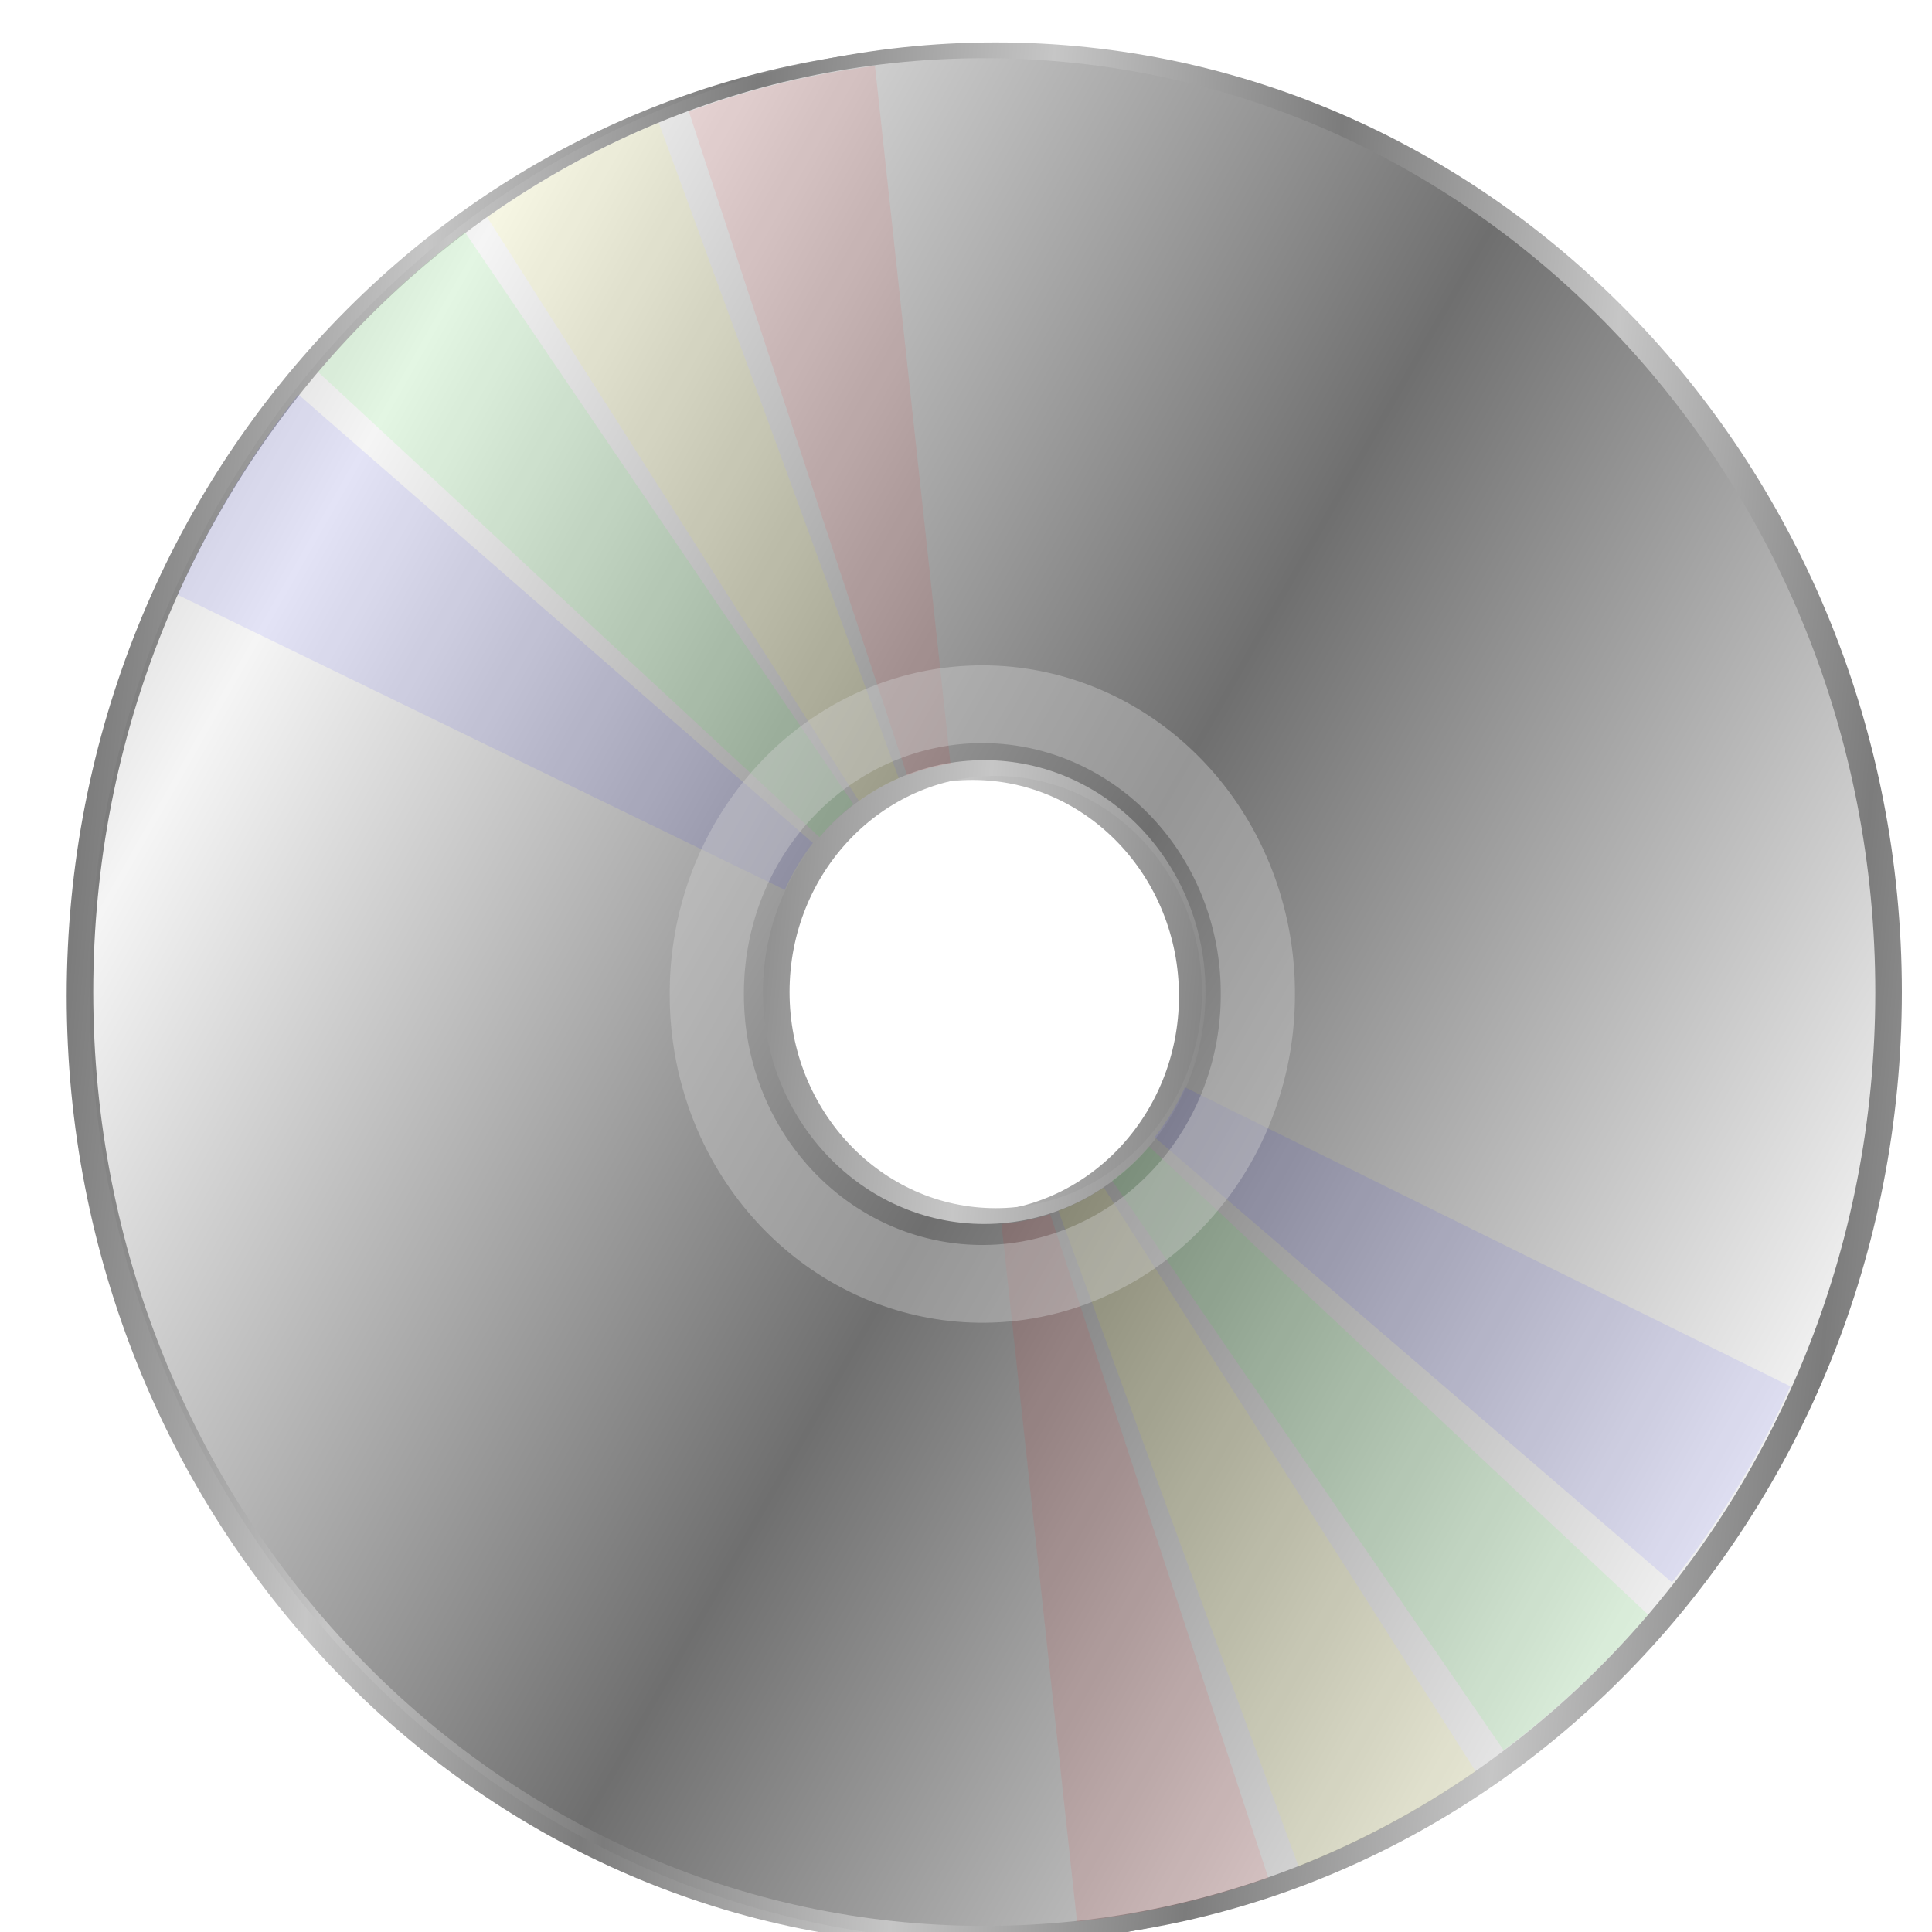 <?xml version="1.0" encoding="UTF-8" standalone="no"?>
<!-- Created with Inkscape (http://www.inkscape.org/) -->

<svg
   xmlns:dc="http://purl.org/dc/elements/1.1/"
   xmlns:cc="http://creativecommons.org/ns#"
   xmlns:rdf="http://www.w3.org/1999/02/22-rdf-syntax-ns#"
   xmlns:svg="http://www.w3.org/2000/svg"
   xmlns="http://www.w3.org/2000/svg"
   xmlns:xlink="http://www.w3.org/1999/xlink"
   version="1.0"
   width="48"
   height="48"
   id="svg2">
  <defs
     id="defs4">
    <linearGradient
       id="linearGradient2690">
      <stop
         id="stop2692"
         style="stop-color:#008000;stop-opacity:1"
         offset="0" />
      <stop
         id="stop2694"
         style="stop-color:#008000;stop-opacity:0"
         offset="1" />
    </linearGradient>
    <linearGradient
       id="linearGradient2618">
      <stop
         id="stop2620"
         style="stop-color:#55ff99;stop-opacity:1"
         offset="0" />
      <stop
         id="stop2622"
         style="stop-color:#55ff99;stop-opacity:0"
         offset="1" />
    </linearGradient>
    <linearGradient
       id="linearGradient2610">
      <stop
         id="stop2612"
         style="stop-color:#55ff99;stop-opacity:1"
         offset="0" />
      <stop
         id="stop2614"
         style="stop-color:#55ff99;stop-opacity:0"
         offset="1" />
    </linearGradient>
    <linearGradient
       id="linearGradient2602">
      <stop
         id="stop2604"
         style="stop-color:#55ff99;stop-opacity:1"
         offset="0" />
      <stop
         id="stop2606"
         style="stop-color:#55ff99;stop-opacity:0"
         offset="1" />
    </linearGradient>
    <linearGradient
       id="linearGradient2594">
      <stop
         id="stop2596"
         style="stop-color:#55ff99;stop-opacity:1"
         offset="0" />
      <stop
         id="stop2598"
         style="stop-color:#55ff99;stop-opacity:0"
         offset="1" />
    </linearGradient>
    <linearGradient
       id="linearGradient2586">
      <stop
         id="stop2588"
         style="stop-color:#55ff99;stop-opacity:1"
         offset="0" />
      <stop
         id="stop2590"
         style="stop-color:#55ff99;stop-opacity:0"
         offset="1" />
    </linearGradient>
    <linearGradient
       id="linearGradient2578">
      <stop
         id="stop2580"
         style="stop-color:#55ff99;stop-opacity:1"
         offset="0" />
      <stop
         id="stop2582"
         style="stop-color:#55ff99;stop-opacity:0"
         offset="1" />
    </linearGradient>
    <linearGradient
       id="linearGradient2570">
      <stop
         id="stop2572"
         style="stop-color:#55ff99;stop-opacity:1"
         offset="0" />
      <stop
         id="stop2574"
         style="stop-color:#55ff99;stop-opacity:0"
         offset="1" />
    </linearGradient>
    <linearGradient
       id="linearGradient2562">
      <stop
         id="stop2564"
         style="stop-color:#55ff99;stop-opacity:1"
         offset="0" />
      <stop
         id="stop2566"
         style="stop-color:#55ff99;stop-opacity:0"
         offset="1" />
    </linearGradient>
    <linearGradient
       id="linearGradient2554">
      <stop
         id="stop2556"
         style="stop-color:#55ff99;stop-opacity:1"
         offset="0" />
      <stop
         id="stop2558"
         style="stop-color:#55ff99;stop-opacity:0"
         offset="1" />
    </linearGradient>
    <linearGradient
       id="linearGradient2546">
      <stop
         id="stop2548"
         style="stop-color:#55ff99;stop-opacity:1"
         offset="0" />
      <stop
         id="stop2550"
         style="stop-color:#55ff99;stop-opacity:0"
         offset="1" />
    </linearGradient>
    <linearGradient
       id="linearGradient14411">
      <stop
         id="stop14413"
         style="stop-color:#ffffff;stop-opacity:1"
         offset="0" />
      <stop
         id="stop14415"
         style="stop-color:#ffffff;stop-opacity:0"
         offset="1" />
    </linearGradient>
    <linearGradient
       x1="372.107"
       y1="151.397"
       x2="397.592"
       y2="157.548"
       id="linearGradient9335"
       xlink:href="#linearGradient2554"
       gradientUnits="userSpaceOnUse" />
    <linearGradient
       x1="366.395"
       y1="157.548"
       x2="383.092"
       y2="170.125"
       id="linearGradient9337"
       xlink:href="#linearGradient2546"
       gradientUnits="userSpaceOnUse" />
    <linearGradient
       x1="358.486"
       y1="160.624"
       x2="371.668"
       y2="175.906"
       id="linearGradient9339"
       xlink:href="#linearGradient2562"
       gradientUnits="userSpaceOnUse" />
    <linearGradient
       x1="344.425"
       y1="162.821"
       x2="364.198"
       y2="182.656"
       id="linearGradient9341"
       xlink:href="#linearGradient2570"
       gradientUnits="userSpaceOnUse" />
    <linearGradient
       x1="336.077"
       y1="170.73"
       x2="353.213"
       y2="187.259"
       id="linearGradient9343"
       xlink:href="#linearGradient2578"
       gradientUnits="userSpaceOnUse" />
    <linearGradient
       x1="327.728"
       y1="172.927"
       x2="342.668"
       y2="190.943"
       id="linearGradient9345"
       xlink:href="#linearGradient2586"
       gradientUnits="userSpaceOnUse" />
    <linearGradient
       x1="317.182"
       y1="173.806"
       x2="334.758"
       y2="193.579"
       id="linearGradient9347"
       xlink:href="#linearGradient2594"
       gradientUnits="userSpaceOnUse" />
    <linearGradient
       x1="313.667"
       y1="183.034"
       x2="325.531"
       y2="200.369"
       id="linearGradient9349"
       xlink:href="#linearGradient2602"
       gradientUnits="userSpaceOnUse" />
    <linearGradient
       x1="310.152"
       y1="187.867"
       x2="322.125"
       y2="201.906"
       id="linearGradient9351"
       xlink:href="#linearGradient2610"
       gradientUnits="userSpaceOnUse" />
    <linearGradient
       x1="303.561"
       y1="191.821"
       x2="312.578"
       y2="203.246"
       id="linearGradient9353"
       xlink:href="#linearGradient2618"
       gradientUnits="userSpaceOnUse" />
    <linearGradient
       x1="479.952"
       y1="162.772"
       x2="468.682"
       y2="139.266"
       id="linearGradient9355"
       xlink:href="#linearGradient2690"
       gradientUnits="userSpaceOnUse" />
    <linearGradient
       x1="240.384"
       y1="115.899"
       x2="241.539"
       y2="121.178"
       id="linearGradient9357"
       xlink:href="#linearGradient14411"
       gradientUnits="userSpaceOnUse" />
    <filter
       x="-0.303"
       y="-0.102"
       width="1.606"
       height="1.205"
       color-interpolation-filters="sRGB"
       id="filter11193">
      <feGaussianBlur
         stdDeviation="18.144"
         id="feGaussianBlur11195" />
    </filter>
    <filter
       x="-0.178"
       y="-0.106"
       width="1.355"
       height="1.211"
       color-interpolation-filters="sRGB"
       id="filter11189">
      <feGaussianBlur
         stdDeviation="18.144"
         id="feGaussianBlur11191" />
    </filter>
    <filter
       x="-0.132"
       y="-0.121"
       width="1.264"
       height="1.242"
       color-interpolation-filters="sRGB"
       id="filter11185">
      <feGaussianBlur
         stdDeviation="18.144"
         id="feGaussianBlur11187" />
    </filter>
    <filter
       x="-0.109"
       y="-0.155"
       width="1.217"
       height="1.309"
       color-interpolation-filters="sRGB"
       id="filter11181">
      <feGaussianBlur
         stdDeviation="18.144"
         id="feGaussianBlur11183" />
    </filter>
    <clipPath
       id="clipPath4248">
      <path
         d="M 372.844,260.938 C 255.347,260.938 160,356.284 160,473.781 c 0,117.497 95.347,212.875 212.844,212.875 117.497,0 212.875,-95.378 212.875,-212.875 0,-117.497 -95.378,-212.844 -212.875,-212.844 z m 0,160 c 29.177,0 52.875,23.667 52.875,52.844 0,29.177 -23.698,52.875 -52.875,52.875 -29.177,0 -52.844,-23.698 -52.844,-52.875 0,-29.177 23.667,-52.844 52.844,-52.844 z"
         id="path4250"
         style="opacity:0.79;color:#000000;fill:#666666;fill-opacity:1;fill-rule:nonzero;stroke:none;stroke-width:7.2;marker:none;visibility:visible;display:inline;overflow:visible;enable-background:accumulate" />
    </clipPath>
    <clipPath
       id="clipPath4244">
      <path
         d="M 372.844,260.938 C 255.347,260.938 160,356.284 160,473.781 c 0,117.497 95.347,212.875 212.844,212.875 117.497,0 212.875,-95.378 212.875,-212.875 0,-117.497 -95.378,-212.844 -212.875,-212.844 z m 0,160 c 29.177,0 52.875,23.667 52.875,52.844 0,29.177 -23.698,52.875 -52.875,52.875 -29.177,0 -52.844,-23.698 -52.844,-52.875 0,-29.177 23.667,-52.844 52.844,-52.844 z"
         id="path4246"
         style="opacity:0.79;color:#000000;fill:#666666;fill-opacity:1;fill-rule:nonzero;stroke:none;stroke-width:7.2;marker:none;visibility:visible;display:inline;overflow:visible;enable-background:accumulate" />
    </clipPath>
    <clipPath
       id="clipPath4240">
      <path
         d="M 372.844,260.938 C 255.347,260.938 160,356.284 160,473.781 c 0,117.497 95.347,212.875 212.844,212.875 117.497,0 212.875,-95.378 212.875,-212.875 0,-117.497 -95.378,-212.844 -212.875,-212.844 z m 0,160 c 29.177,0 52.875,23.667 52.875,52.844 0,29.177 -23.698,52.875 -52.875,52.875 -29.177,0 -52.844,-23.698 -52.844,-52.875 0,-29.177 23.667,-52.844 52.844,-52.844 z"
         id="path4242"
         style="opacity:0.79;color:#000000;fill:#666666;fill-opacity:1;fill-rule:nonzero;stroke:none;stroke-width:7.2;marker:none;visibility:visible;display:inline;overflow:visible;enable-background:accumulate" />
    </clipPath>
    <clipPath
       id="clipPath4236">
      <path
         d="M 372.844,260.938 C 255.347,260.938 160,356.284 160,473.781 c 0,117.497 95.347,212.875 212.844,212.875 117.497,0 212.875,-95.378 212.875,-212.875 0,-117.497 -95.378,-212.844 -212.875,-212.844 z m 0,160 c 29.177,0 52.875,23.667 52.875,52.844 0,29.177 -23.698,52.875 -52.875,52.875 -29.177,0 -52.844,-23.698 -52.844,-52.875 0,-29.177 23.667,-52.844 52.844,-52.844 z"
         id="path4238"
         style="opacity:0.79;color:#000000;fill:#666666;fill-opacity:1;fill-rule:nonzero;stroke:none;stroke-width:7.2;marker:none;visibility:visible;display:inline;overflow:visible;enable-background:accumulate" />
    </clipPath>
    <clipPath
       id="clipPath4232">
      <path
         d="M 372.844,260.938 C 255.347,260.938 160,356.284 160,473.781 c 0,117.497 95.347,212.875 212.844,212.875 117.497,0 212.875,-95.378 212.875,-212.875 0,-117.497 -95.378,-212.844 -212.875,-212.844 z m 0,160 c 29.177,0 52.875,23.667 52.875,52.844 0,29.177 -23.698,52.875 -52.875,52.875 -29.177,0 -52.844,-23.698 -52.844,-52.875 0,-29.177 23.667,-52.844 52.844,-52.844 z"
         id="path4234"
         style="opacity:0.79;color:#000000;fill:#666666;fill-opacity:1;fill-rule:nonzero;stroke:none;stroke-width:7.2;marker:none;visibility:visible;display:inline;overflow:visible;enable-background:accumulate" />
    </clipPath>
    <linearGradient
       id="linearGradient5241">
      <stop
         id="stop5243"
         style="stop-color:#7c7c7c;stop-opacity:1"
         offset="0" />
      <stop
         id="stop5245"
         style="stop-color:#c6c6c6;stop-opacity:1"
         offset="1" />
    </linearGradient>
    <linearGradient
       id="linearGradient7185">
      <stop
         id="stop7187"
         style="stop-color:#6f6f6f;stop-opacity:1"
         offset="0" />
      <stop
         id="stop7189"
         style="stop-color:#f5f5f5;stop-opacity:1"
         offset="1" />
    </linearGradient>
    <linearGradient
       x1="336.077"
       y1="170.73"
       x2="353.213"
       y2="187.259"
       id="linearGradient3204"
       xlink:href="#linearGradient2578"
       gradientUnits="userSpaceOnUse"
       gradientTransform="matrix(0.491,0,0,0.491,752.086,49.947)" />
    <linearGradient
       x1="-73.263"
       y1="514.972"
       x2="-3.597"
       y2="521.377"
       id="linearGradient3280"
       xlink:href="#linearGradient5241"
       gradientUnits="userSpaceOnUse"
       gradientTransform="translate(235.865,-28.363)"
       spreadMethod="reflect" />
    <linearGradient
       x1="-73.263"
       y1="514.972"
       x2="-3.597"
       y2="521.377"
       id="linearGradient3282"
       xlink:href="#linearGradient5241"
       gradientUnits="userSpaceOnUse"
       gradientTransform="translate(241.355,-29.278)"
       spreadMethod="reflect" />
    <linearGradient
       x1="390.196"
       y1="473.797"
       x2="213.74"
       y2="368.657"
       id="linearGradient3284"
       xlink:href="#linearGradient7185"
       gradientUnits="userSpaceOnUse"
       spreadMethod="reflect" />
  </defs>
  <g
     transform="translate(-89.645,-392.197)"
     id="layer1">
    <g
       transform="matrix(0.104,0,0,0.109,74.391,363.904)"
       id="g2267">
      <path
         d="m 379.046,273.749 c -117.497,0 -212.844,95.347 -212.844,212.844 0,117.497 95.347,212.875 212.844,212.875 117.497,0 212.875,-95.378 212.875,-212.875 0,-117.497 -95.378,-212.844 -212.875,-212.844 z m 0,160 c 29.177,0 52.875,23.667 52.875,52.844 0,29.177 -23.698,52.875 -52.875,52.875 -29.177,0 -52.844,-23.698 -52.844,-52.875 0,-29.177 23.667,-52.844 52.844,-52.844 z"
         id="path4252"
         style="color:#000000;fill:none;stroke:url(#linearGradient3280);stroke-width:7.2;stroke-linecap:butt;stroke-linejoin:round;stroke-miterlimit:4;stroke-opacity:1;stroke-dasharray:none;stroke-dashoffset:0;marker:none;visibility:visible;display:inline;overflow:visible;enable-background:accumulate" />
      <path
         d="m 384.536,272.834 c -117.497,0 -212.844,95.347 -212.844,212.844 0,117.497 95.347,212.875 212.844,212.875 117.497,0 212.875,-95.378 212.875,-212.875 0,-117.497 -95.378,-212.844 -212.875,-212.844 z m 0,160 c 29.177,0 52.875,23.667 52.875,52.844 0,29.177 -23.698,52.875 -52.875,52.875 -29.177,0 -52.844,-23.698 -52.844,-52.875 0,-29.177 23.667,-52.844 52.844,-52.844 z"
         id="path4254"
         style="color:#000000;fill:none;stroke:url(#linearGradient3282);stroke-width:7.2;stroke-linecap:butt;stroke-linejoin:round;stroke-miterlimit:4;stroke-opacity:1;stroke-dasharray:none;stroke-dashoffset:0;marker:none;visibility:visible;display:inline;overflow:visible;enable-background:accumulate" />
      <path
         d="M 372.844,260.938 C 255.347,260.938 160,356.284 160,473.781 c 0,117.497 95.347,212.875 212.844,212.875 117.497,0 212.875,-95.378 212.875,-212.875 0,-117.497 -95.378,-212.844 -212.875,-212.844 z m 0,160 c 29.177,0 52.875,23.667 52.875,52.844 0,29.177 -23.698,52.875 -52.875,52.875 -29.177,0 -52.844,-23.698 -52.844,-52.875 0,-29.177 23.667,-52.844 52.844,-52.844 z"
         transform="translate(8.947,11.896)"
         clip-path="url(#clipPath4248)"
         id="path2160"
         style="color:#000000;fill:url(#linearGradient3284);fill-opacity:1;fill-rule:nonzero;stroke:none;stroke-width:7.2;marker:none;visibility:visible;display:inline;overflow:visible;enable-background:accumulate" />
      <path
         d="m 328.928,254.855 41.517,216.983 87.629,202.797 -45.856,14.108 -41.517,-216.983 -87.629,-202.797 45.856,-14.108 z"
         transform="matrix(0.997,0.076,-0.076,0.997,45.949,-14.845)"
         clip-path="url(#clipPath4244)"
         id="rect3138"
         style="opacity:0.271;color:#000000;fill:#ff0000;fill-opacity:1;fill-rule:nonzero;stroke:none;stroke-width:20;marker:none;visibility:visible;display:inline;overflow:visible;filter:url(#filter11193);enable-background:accumulate" />
      <path
         d="M 293.55,264.714 370.452,471.859 491.1,656.974 447.595,678.884 370.692,471.739 250.044,286.624 293.55,264.714 z"
         transform="matrix(1,-0.011,0.011,1,3.734,16.037)"
         clip-path="url(#clipPath4240)"
         id="path4112"
         style="opacity:0.271;color:#000000;fill:#ffff00;fill-opacity:1;fill-rule:nonzero;stroke:none;stroke-width:20;marker:none;visibility:visible;display:inline;overflow:visible;filter:url(#filter11189);enable-background:accumulate" />
      <path
         d="M 260.931,279.9 370.464,471.878 519.477,634.935 481.213,662.965 370.68,471.72 220.668,309.395 260.931,279.9 z"
         transform="matrix(0.995,-0.1,0.1,0.995,-36.224,51.154)"
         clip-path="url(#clipPath4236)"
         id="path4114"
         style="opacity:0.271;color:#000000;fill:#00ff00;fill-opacity:1;fill-rule:nonzero;stroke:none;stroke-width:20;marker:none;visibility:visible;display:inline;overflow:visible;filter:url(#filter11185);enable-background:accumulate" />
      <path
         d="M 233.037,298.245 370.479,471.895 546.907,605.461 509.08,644.353 370.666,471.703 193.265,339.137 233.037,298.245 z"
         transform="matrix(0.978,-0.206,0.206,0.978,-80.326,98.389)"
         clip-path="url(#clipPath4232)"
         id="path4116"
         style="opacity:0.271;color:#000000;fill:#0000ff;fill-opacity:1;fill-rule:nonzero;stroke:none;stroke-width:20;marker:none;visibility:visible;display:inline;overflow:visible;filter:url(#filter11181);enable-background:accumulate" />
      <path
         d="m 471.429,480.934 a 74.286,74.286 0 1 1 -148.571,0 74.286,74.286 0 1 1 148.571,0 z"
         transform="matrix(0.886,0,0,0.886,29.475,60.037)"
         id="path2165"
         style="opacity:0.389;color:#000000;fill:none;stroke:#d2d2d2;stroke-width:20;stroke-linecap:butt;stroke-linejoin:round;stroke-miterlimit:4;stroke-opacity:1;stroke-dasharray:none;stroke-dashoffset:0;marker:none;visibility:visible;display:inline;overflow:visible;enable-background:accumulate" />
    </g>
  </g>
</svg>
